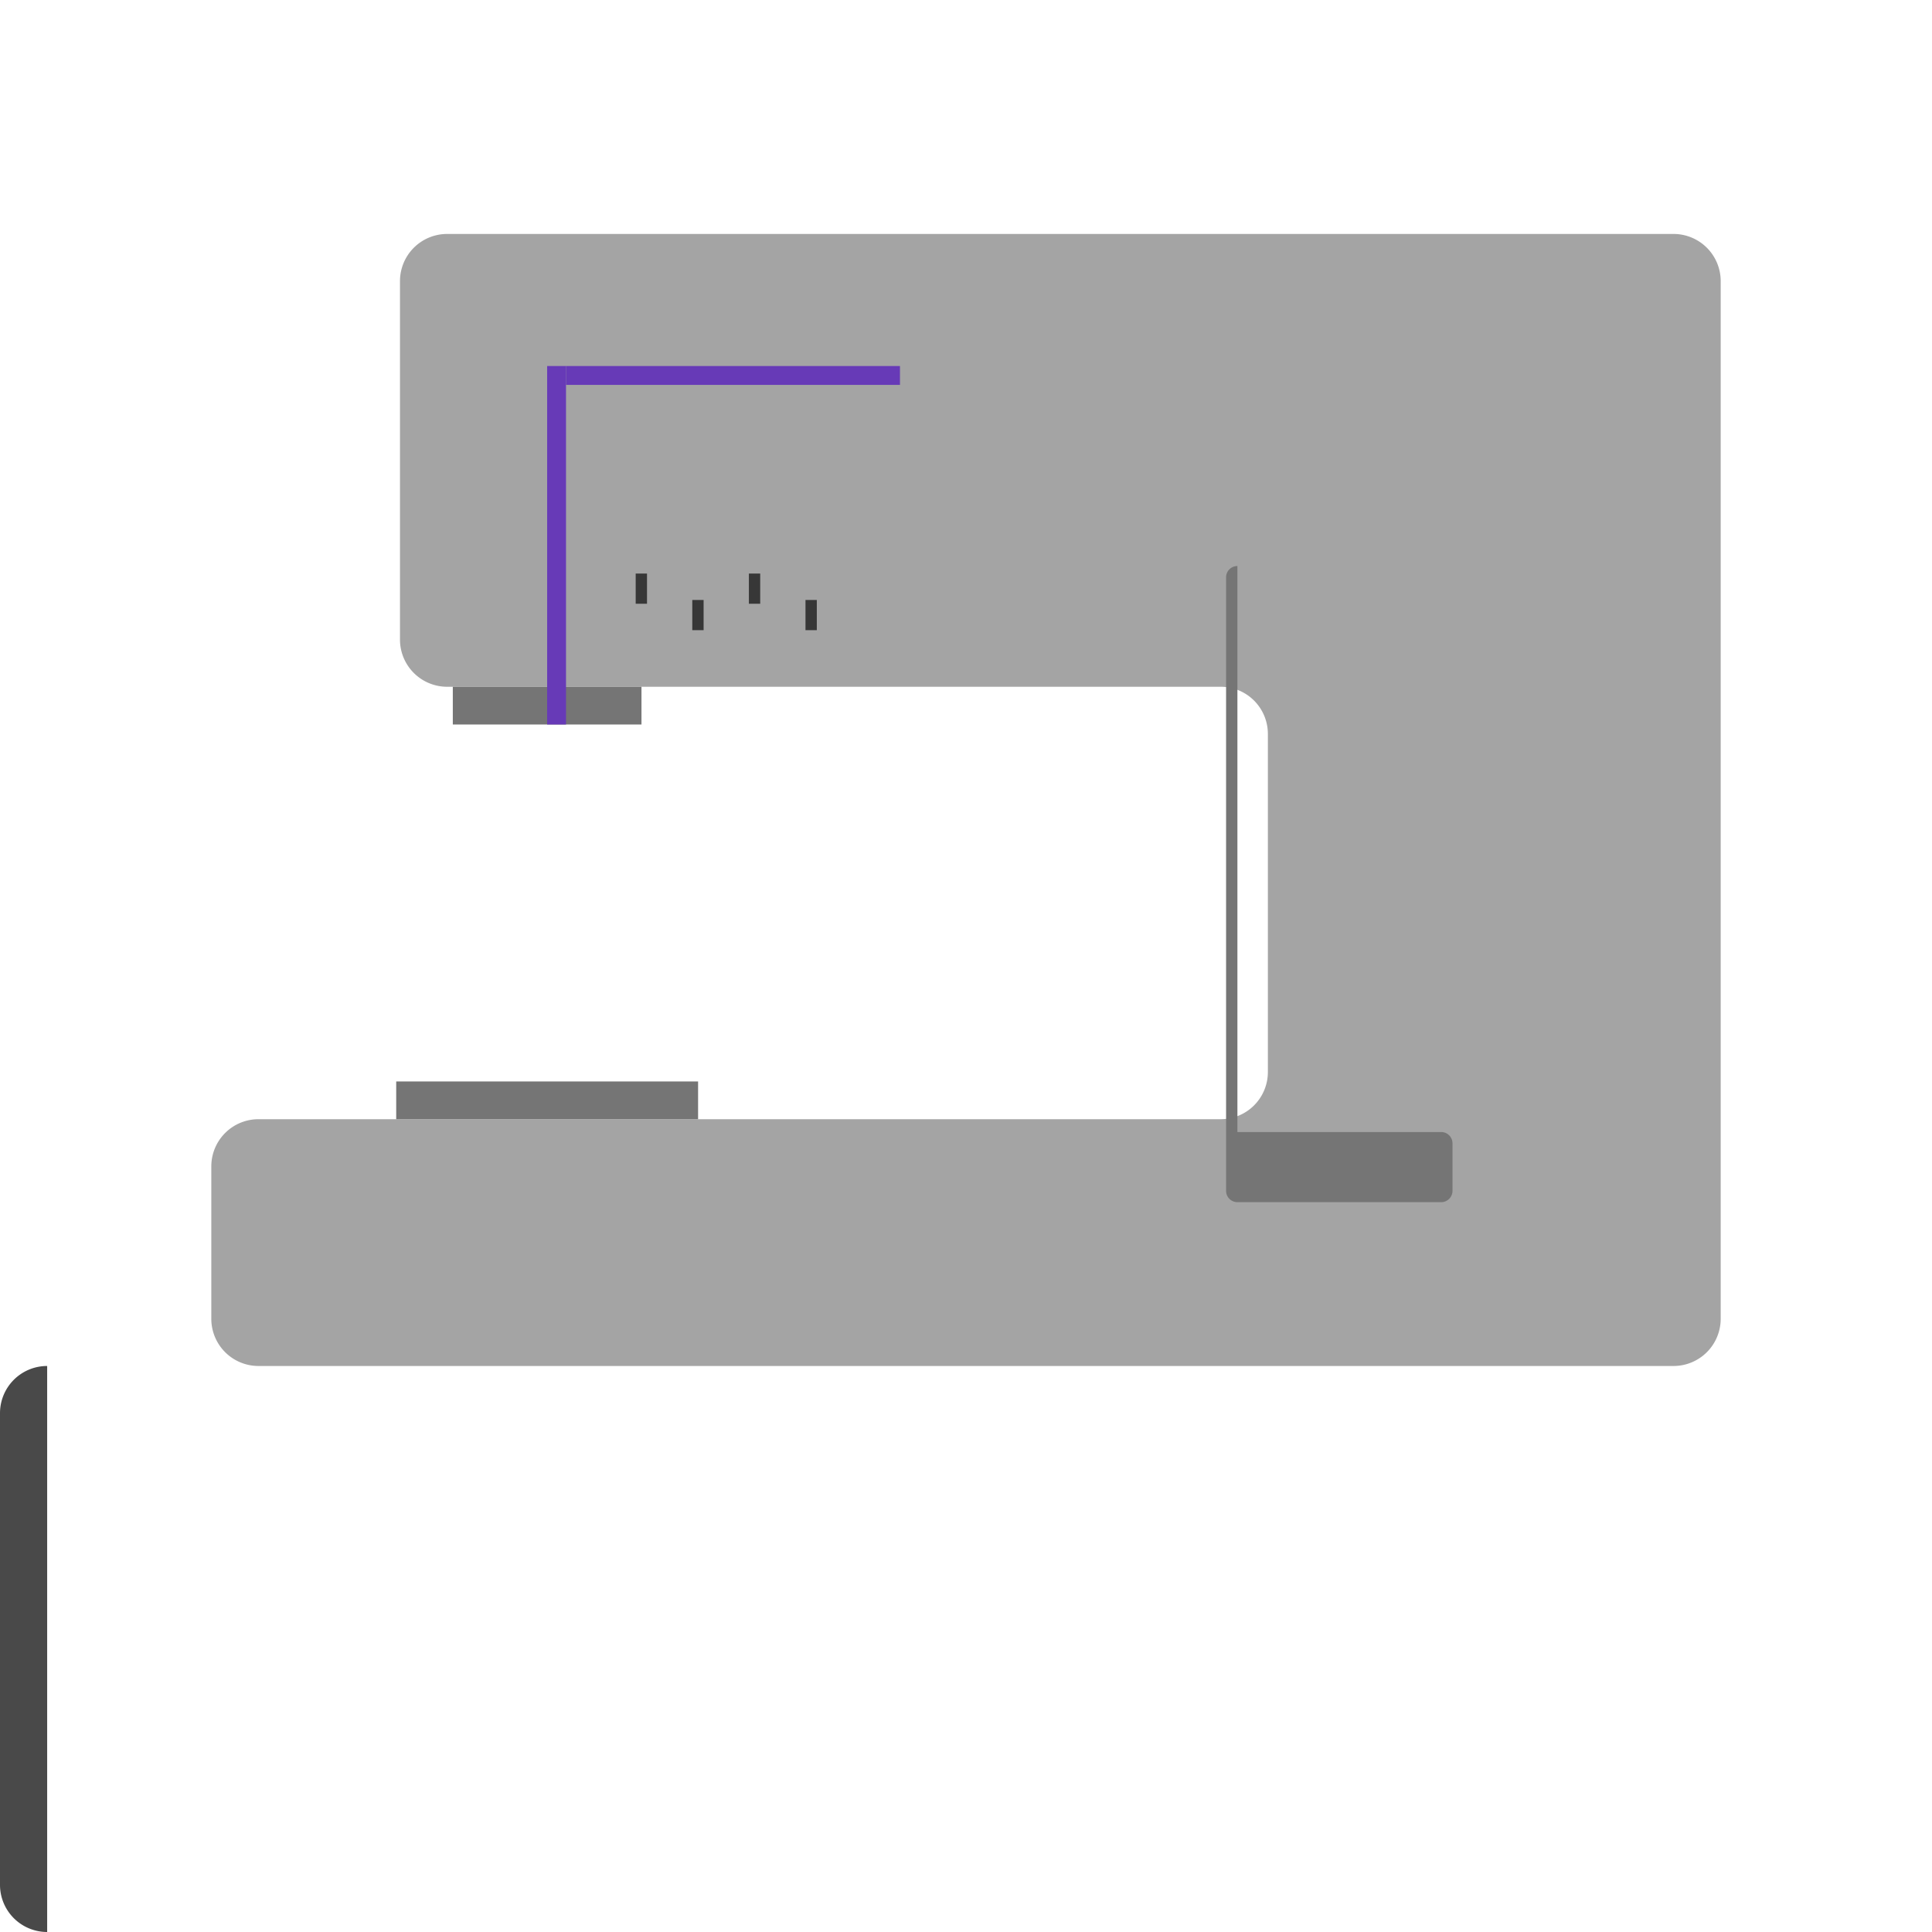<?xml version="1.0" encoding="UTF-8" standalone="no"?>
<!-- Created with Inkscape (http://www.inkscape.org/) -->

<svg
   width="512"
   height="512"
   viewBox="0 0 512 512"
   version="1.1"
   id="svg5"
   inkscape:version="1.1.1 (3bf5ae0d25, 2021-09-20, custom)"
   sodipodi:docname="sewing_base.svg"
   xmlns:inkscape="http://www.inkscape.org/namespaces/inkscape"
   xmlns:sodipodi="http://sodipodi.sourceforge.net/DTD/sodipodi-0.dtd"
   xmlns="http://www.w3.org/2000/svg"
   xmlns:svg="http://www.w3.org/2000/svg">
  <sodipodi:namedview
     id="namedview7"
     pagecolor="#ffffff"
     bordercolor="#666666"
     borderopacity="1.0"
     inkscape:pageshadow="2"
     inkscape:pageopacity="0.0"
     inkscape:pagecheckerboard="0"
     inkscape:document-units="px"
     showgrid="false"
     inkscape:snap-bbox="true"
     inkscape:bbox-paths="true"
     inkscape:bbox-nodes="true"
     inkscape:snap-bbox-edge-midpoints="true"
     inkscape:snap-bbox-midpoints="true"
     showguides="false"
     inkscape:zoom="1"
     inkscape:cx="346"
     inkscape:cy="231"
     inkscape:window-width="1920"
     inkscape:window-height="994"
     inkscape:window-x="0"
     inkscape:window-y="22"
     inkscape:window-maximized="1"
     inkscape:current-layer="layer2" />
  <defs
     id="defs2">
    <inkscape:path-effect
       effect="fillet_chamfer"
       id="path-effect17427"
       is_visible="true"
       lpeversion="1"
       satellites_param="F,0,0,1,0,3,0,1 @ F,0,0,1,0,3,0,1 @ F,0,0,1,0,3,0,1 @ F,0,0,1,0,3,0,1"
       unit="px"
       method="auto"
       mode="F"
       radius="3"
       chamfer_steps="1"
       flexible="false"
       use_knot_distance="true"
       apply_no_radius="true"
       apply_with_radius="true"
       only_selected="false"
       hide_knots="false" />
    <inkscape:path-effect
       effect="fillet_chamfer"
       id="path-effect12669"
       is_visible="true"
       lpeversion="1"
       satellites_param="F,0,0,1,0,12.5,0,1 @ F,0,0,1,0,12.5,0,1 @ F,0,0,1,0,12.5,0,1 @ F,0,0,1,0,12.5,0,1 @ F,0,0,1,0,12.5,0,1 @ F,0,0,1,0,12.5,0,1 @ F,0,0,1,0,12.5,0,1 @ F,0,0,1,0,12.5,0,1 @ F,0,0,1,0,12.5,0,1 @ F,0,0,1,0,12.5,0,1 @ F,0,0,1,0,12.5,0,1"
       unit="px"
       method="auto"
       mode="F"
       radius="12.5"
       chamfer_steps="1"
       flexible="false"
       use_knot_distance="true"
       apply_no_radius="true"
       apply_with_radius="true"
       only_selected="false"
       hide_knots="false" />
    <inkscape:path-effect
       effect="fillet_chamfer"
       id="path-effect1396"
       is_visible="true"
       lpeversion="1"
       satellites_param="F,0,0,1,0,12.5,0,1 @ F,0,0,1,0,12.5,0,1 @ F,0,0,1,0,12.5,0,1 @ F,0,0,1,0,12.5,0,1"
       unit="px"
       method="auto"
       mode="F"
       radius="12.5"
       chamfer_steps="1"
       flexible="false"
       use_knot_distance="true"
       apply_no_radius="true"
       apply_with_radius="true"
       only_selected="false"
       hide_knots="false" />
    <inkscape:path-effect
       effect="fillet_chamfer"
       id="path-effect8376"
       is_visible="true"
       lpeversion="1"
       satellites_param="F,0,0,1,0,30,0,1 @ F,0,0,1,0,30,0,1 @ F,0,0,1,0,30,0,1 @ F,0,0,1,0,30,0,1"
       unit="px"
       method="auto"
       mode="F"
       radius="30"
       chamfer_steps="1"
       flexible="false"
       use_knot_distance="true"
       apply_no_radius="true"
       apply_with_radius="true"
       only_selected="false"
       hide_knots="false" />
    <filter
       style="color-interpolation-filters:sRGB;"
       inkscape:label="Blur"
       id="filter11775"
       x="-0.011"
       y="-0.021"
       width="1.023"
       height="1.043">
      <feGaussianBlur
         stdDeviation="0.5 0.5"
         result="blur"
         id="feGaussianBlur11773" />
    </filter>
  </defs>
  <g
     inkscape:label="Layer 1"
     inkscape:groupmode="layer"
     id="layer1"
     style="display:inline"
     sodipodi:insensitive="true">
    <path
       style="fill:#494949;fill-opacity:1;fill-rule:evenodd;stroke-width:0.965"
       id="rect31"
       width="512"
       height="150"
       x="0"
       y="362"
       inkscape:path-effect="#path-effect1396"
       d="m 12.5,362 h 487 a 12.5,12.5 45 0 1 12.5,12.5 v 125 A 12.5,12.5 135 0 1 499.5,512 H 12.5 A 12.5,12.5 45 0 1 0,499.5 v -125 A 12.5,12.5 135 0 1 12.5,362 Z"
       sodipodi:type="rect" />
    <path
       id="rect1420"
       style="fill:#a4a4a4;fill-opacity:1;stroke-width:0.987"
       d="m 106,74.5 0,95 a 12.5,12.5 45 0 0 12.5,12.5 h 205 a 12.5,12.5 45 0 1 12.5,12.5 l 0,89.6 a 12.5,12.5 135 0 1 -12.5,12.5 h -255 a 12.5,12.5 135 0 0 -12.5,12.5 V 349.5 A 12.5,12.5 45 0 0 68.5,362 h 375 A 12.5,12.5 135 0 0 456,349.5 V 309.1 194.5 74.5 A 12.5,12.5 45 0 0 443.5,62 l -95,0 h -230 A 12.5,12.5 135 0 0 106,74.5 Z"
       inkscape:original-d="M 106,62 V 182 H 336 V 296.59961 H 56 V 362 H 456 V 296.59961 182 62 H 336 Z"
       inkscape:path-effect="#path-effect12669" />
    <rect
       style="fill:#757575;fill-opacity:1;stroke-width:0.586"
       id="rect1619-3"
       width="10"
       height="50"
       x="-192"
       y="120"
       transform="rotate(-90)" />
    <rect
       style="fill:#757575;fill-opacity:1;stroke-width:0.741"
       id="rect1619-3-5"
       width="10"
       height="80"
       x="-296.6"
       y="105"
       transform="rotate(-90)" />
    <path
       style="fill:#757575;fill-opacity:1;stroke-width:0.969"
       id="rect12815-3"
       width="60"
       height="18.586"
       x="162.463"
       y="150"
       inkscape:path-effect="#path-effect17427"
       d="m 165.463,150 h 54 a 3,3 45 0 1 3,3 v 12.586 a 3,3 135 0 1 -3,3 h -54 a 3,3 45 0 1 -3,-3 V 153 a 3,3 135 0 1 3,-3 z"
       sodipodi:type="rect" />
    <rect
       style="fill:#373737;fill-opacity:1;stroke-width:1.079"
       id="rect14523-2"
       width="3"
       height="8"
       x="168.463"
       y="152" />
    <rect
       style="fill:#373737;fill-opacity:1;stroke-width:1.079"
       id="rect14523-2-4"
       width="3"
       height="8"
       x="183.463"
       y="159" />
    <rect
       style="fill:#373737;fill-opacity:1;stroke-width:1.079"
       id="rect14523-2-7"
       width="3"
       height="8"
       x="198.463"
       y="152" />
    <rect
       style="fill:#373737;fill-opacity:1;stroke-width:1.079"
       id="rect14523-2-4-8"
       width="3"
       height="8"
       x="213.463"
       y="159" />
  </g>
  <g
     inkscape:groupmode="layer"
     id="layer6"
     inkscape:label="Layer 5"
     style="display:inline"
     sodipodi:insensitive="true" />
  <g
     inkscape:groupmode="layer"
     id="layer4"
     inkscape:label="Layer 4"
     style="display:inline"
     sodipodi:insensitive="true">
    <rect
       style="fill:#673ab7;fill-opacity:1;stroke-width:0.71"
       id="rect14088"
       width="5"
       height="95"
       x="145"
       y="97" />
    <rect
       style="fill:#673ab7;fill-opacity:1;stroke-width:0.739"
       id="rect14090"
       width="88.5"
       height="5"
       x="150"
       y="97" />
  </g>
  <g
     inkscape:groupmode="layer"
     id="layer3"
     inkscape:label="Layer 3"
     style="display:inline" />
  <g
     inkscape:groupmode="layer"
     id="layer2"
     inkscape:label="Layer 2"
     style="display:inline" />
</svg>
